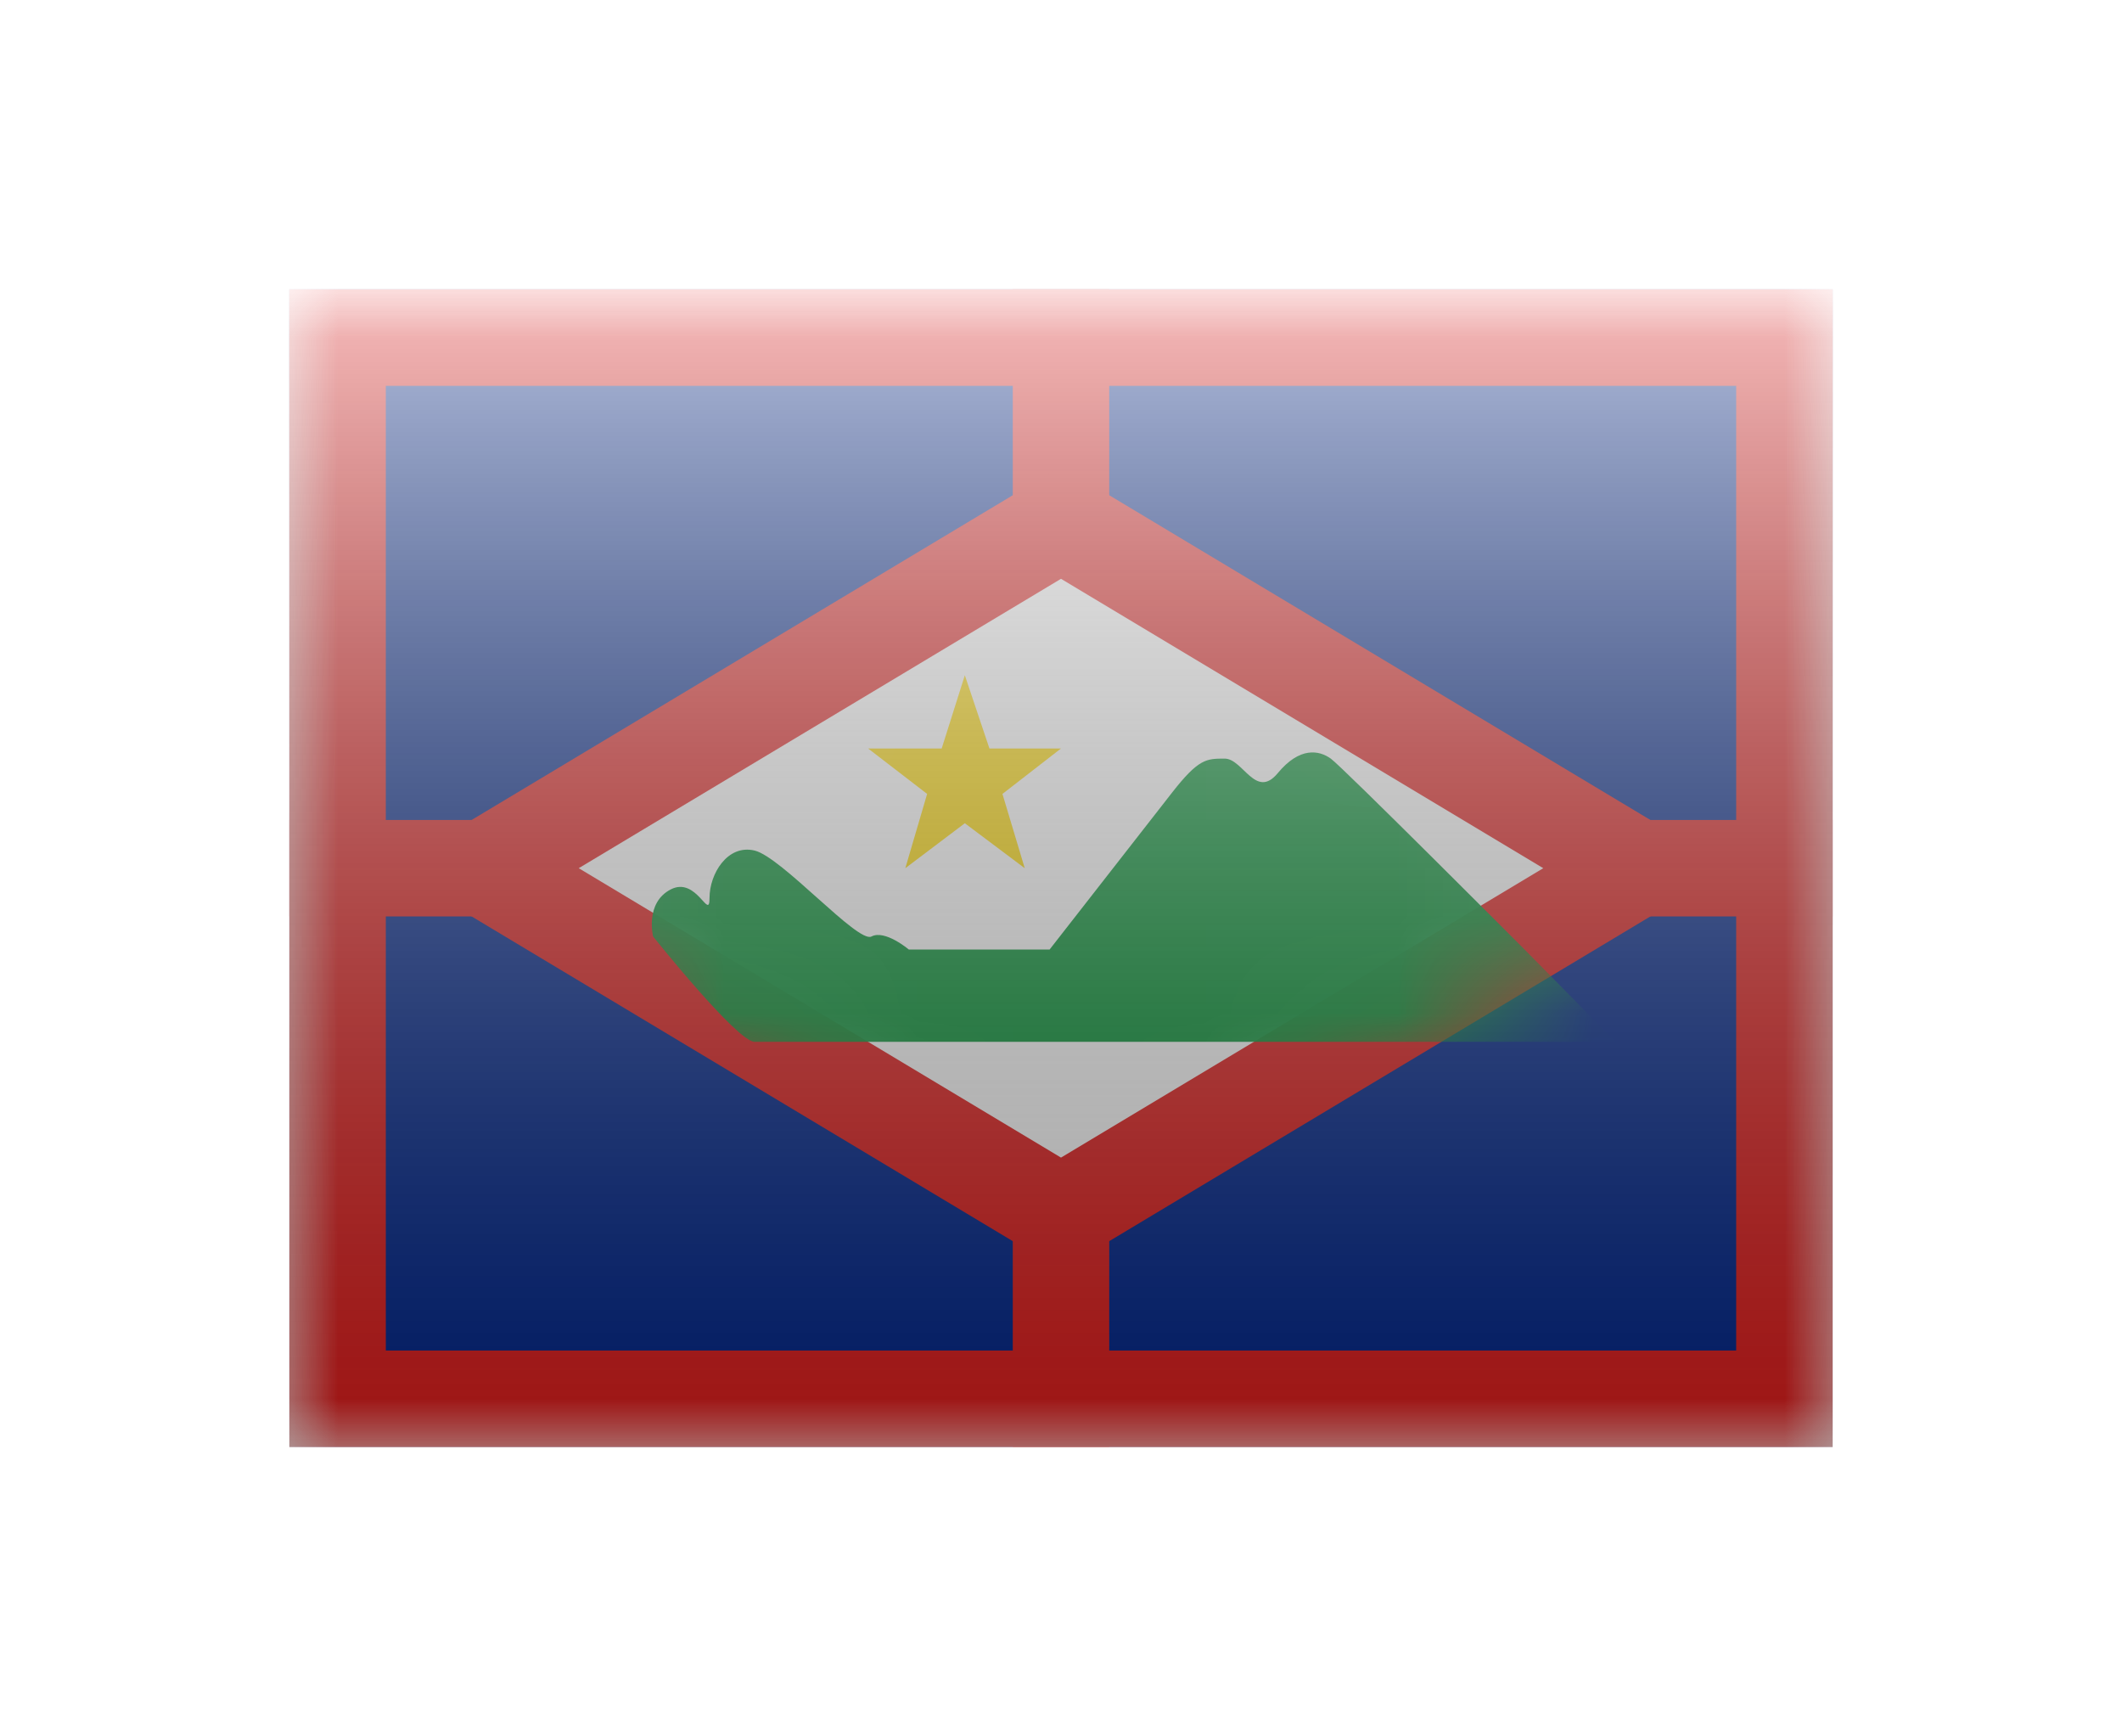 <svg width="22" height="18" viewBox="0 0 22 18" fill="none" xmlns="http://www.w3.org/2000/svg">
<g filter="url(#filter0_d)">
<mask id="mask0" style="mask-type:alpha" maskUnits="userSpaceOnUse" x="3" y="1" width="16" height="12">
<rect x="3" y="1" width="16" height="12" fill="white"/>
</mask>
<g mask="url(#mask0)">
<path fill-rule="evenodd" clip-rule="evenodd" d="M3 1H19V13H3V1Z" fill="#00268D"/>
<path d="M3.5 1.5H18.5V12.5H3.5V1.5Z" fill="#00268D" stroke="#E31D1C"/>
<rect x="10.5" y="1" width="1" height="12" fill="#E31D1C"/>
<rect x="3" y="7.5" width="1" height="16" transform="rotate(-90 3 7.5)" fill="#E31D1C"/>
<path d="M11.257 3.571L11 3.417L10.743 3.571L5.743 6.571L5.028 7L5.743 7.429L10.743 10.429L11 10.583L11.257 10.429L16.257 7.429L16.972 7L16.257 6.571L11.257 3.571Z" fill="white" stroke="#E31D1C"/>
<mask id="mask1" style="mask-type:alpha" maskUnits="userSpaceOnUse" x="4" y="2" width="14" height="10">
<path d="M11.257 3.571L11 3.417L10.743 3.571L5.743 6.571L5.028 7L5.743 7.429L10.743 10.429L11 10.583L11.257 10.429L16.257 7.429L16.972 7L16.257 6.571L11.257 3.571Z" fill="white" stroke="white"/>
</mask>
<g mask="url(#mask1)">
<path d="M7.823 8.8C8.002 8.8 16.75 8.8 16.75 8.8L15.806 7.843C15.806 7.843 13.918 5.95 13.797 5.864C13.676 5.777 13.475 5.739 13.247 6.015C13.018 6.291 12.887 5.864 12.697 5.864C12.507 5.864 12.427 5.864 12.151 6.217C11.875 6.571 10.882 7.843 10.882 7.843H9.422C9.422 7.843 9.175 7.634 9.035 7.708C8.895 7.783 8.104 6.884 7.823 6.817C7.541 6.75 7.356 7.06 7.356 7.308C7.356 7.555 7.223 7.081 6.954 7.22C6.684 7.359 6.771 7.708 6.771 7.708C6.771 7.708 7.643 8.8 7.823 8.8Z" fill="#059334"/>
<path fill-rule="evenodd" clip-rule="evenodd" d="M10.003 6.534L9.386 7L9.612 6.23L9 5.759H9.763L10.003 5L10.258 5.759H11L10.393 6.23L10.624 7L10.003 6.534Z" fill="#FEDA00"/>
</g>
</g>
<rect x="3" y="1" width="16" height="12" fill="url(#paint0_linear)" style="mix-blend-mode:overlay"/>
</g>
<defs>
<filter id="filter0_d" x="0" y="0" width="22" height="18" filterUnits="userSpaceOnUse" color-interpolation-filters="sRGB">
<feFlood flood-opacity="0" result="BackgroundImageFix"/>
<feColorMatrix in="SourceAlpha" type="matrix" values="0 0 0 0 0 0 0 0 0 0 0 0 0 0 0 0 0 0 127 0" result="hardAlpha"/>
<feOffset dy="2"/>
<feGaussianBlur stdDeviation="1.5"/>
<feColorMatrix type="matrix" values="0 0 0 0 0 0 0 0 0 0 0 0 0 0 0 0 0 0 0.1 0"/>
<feBlend mode="normal" in2="BackgroundImageFix" result="effect1_dropShadow"/>
<feBlend mode="normal" in="SourceGraphic" in2="effect1_dropShadow" result="shape"/>
</filter>
<linearGradient id="paint0_linear" x1="11" y1="1" x2="11" y2="13" gradientUnits="userSpaceOnUse">
<stop stop-color="white" stop-opacity="0.7"/>
<stop offset="1" stop-opacity="0.3"/>
</linearGradient>
</defs>
</svg>
